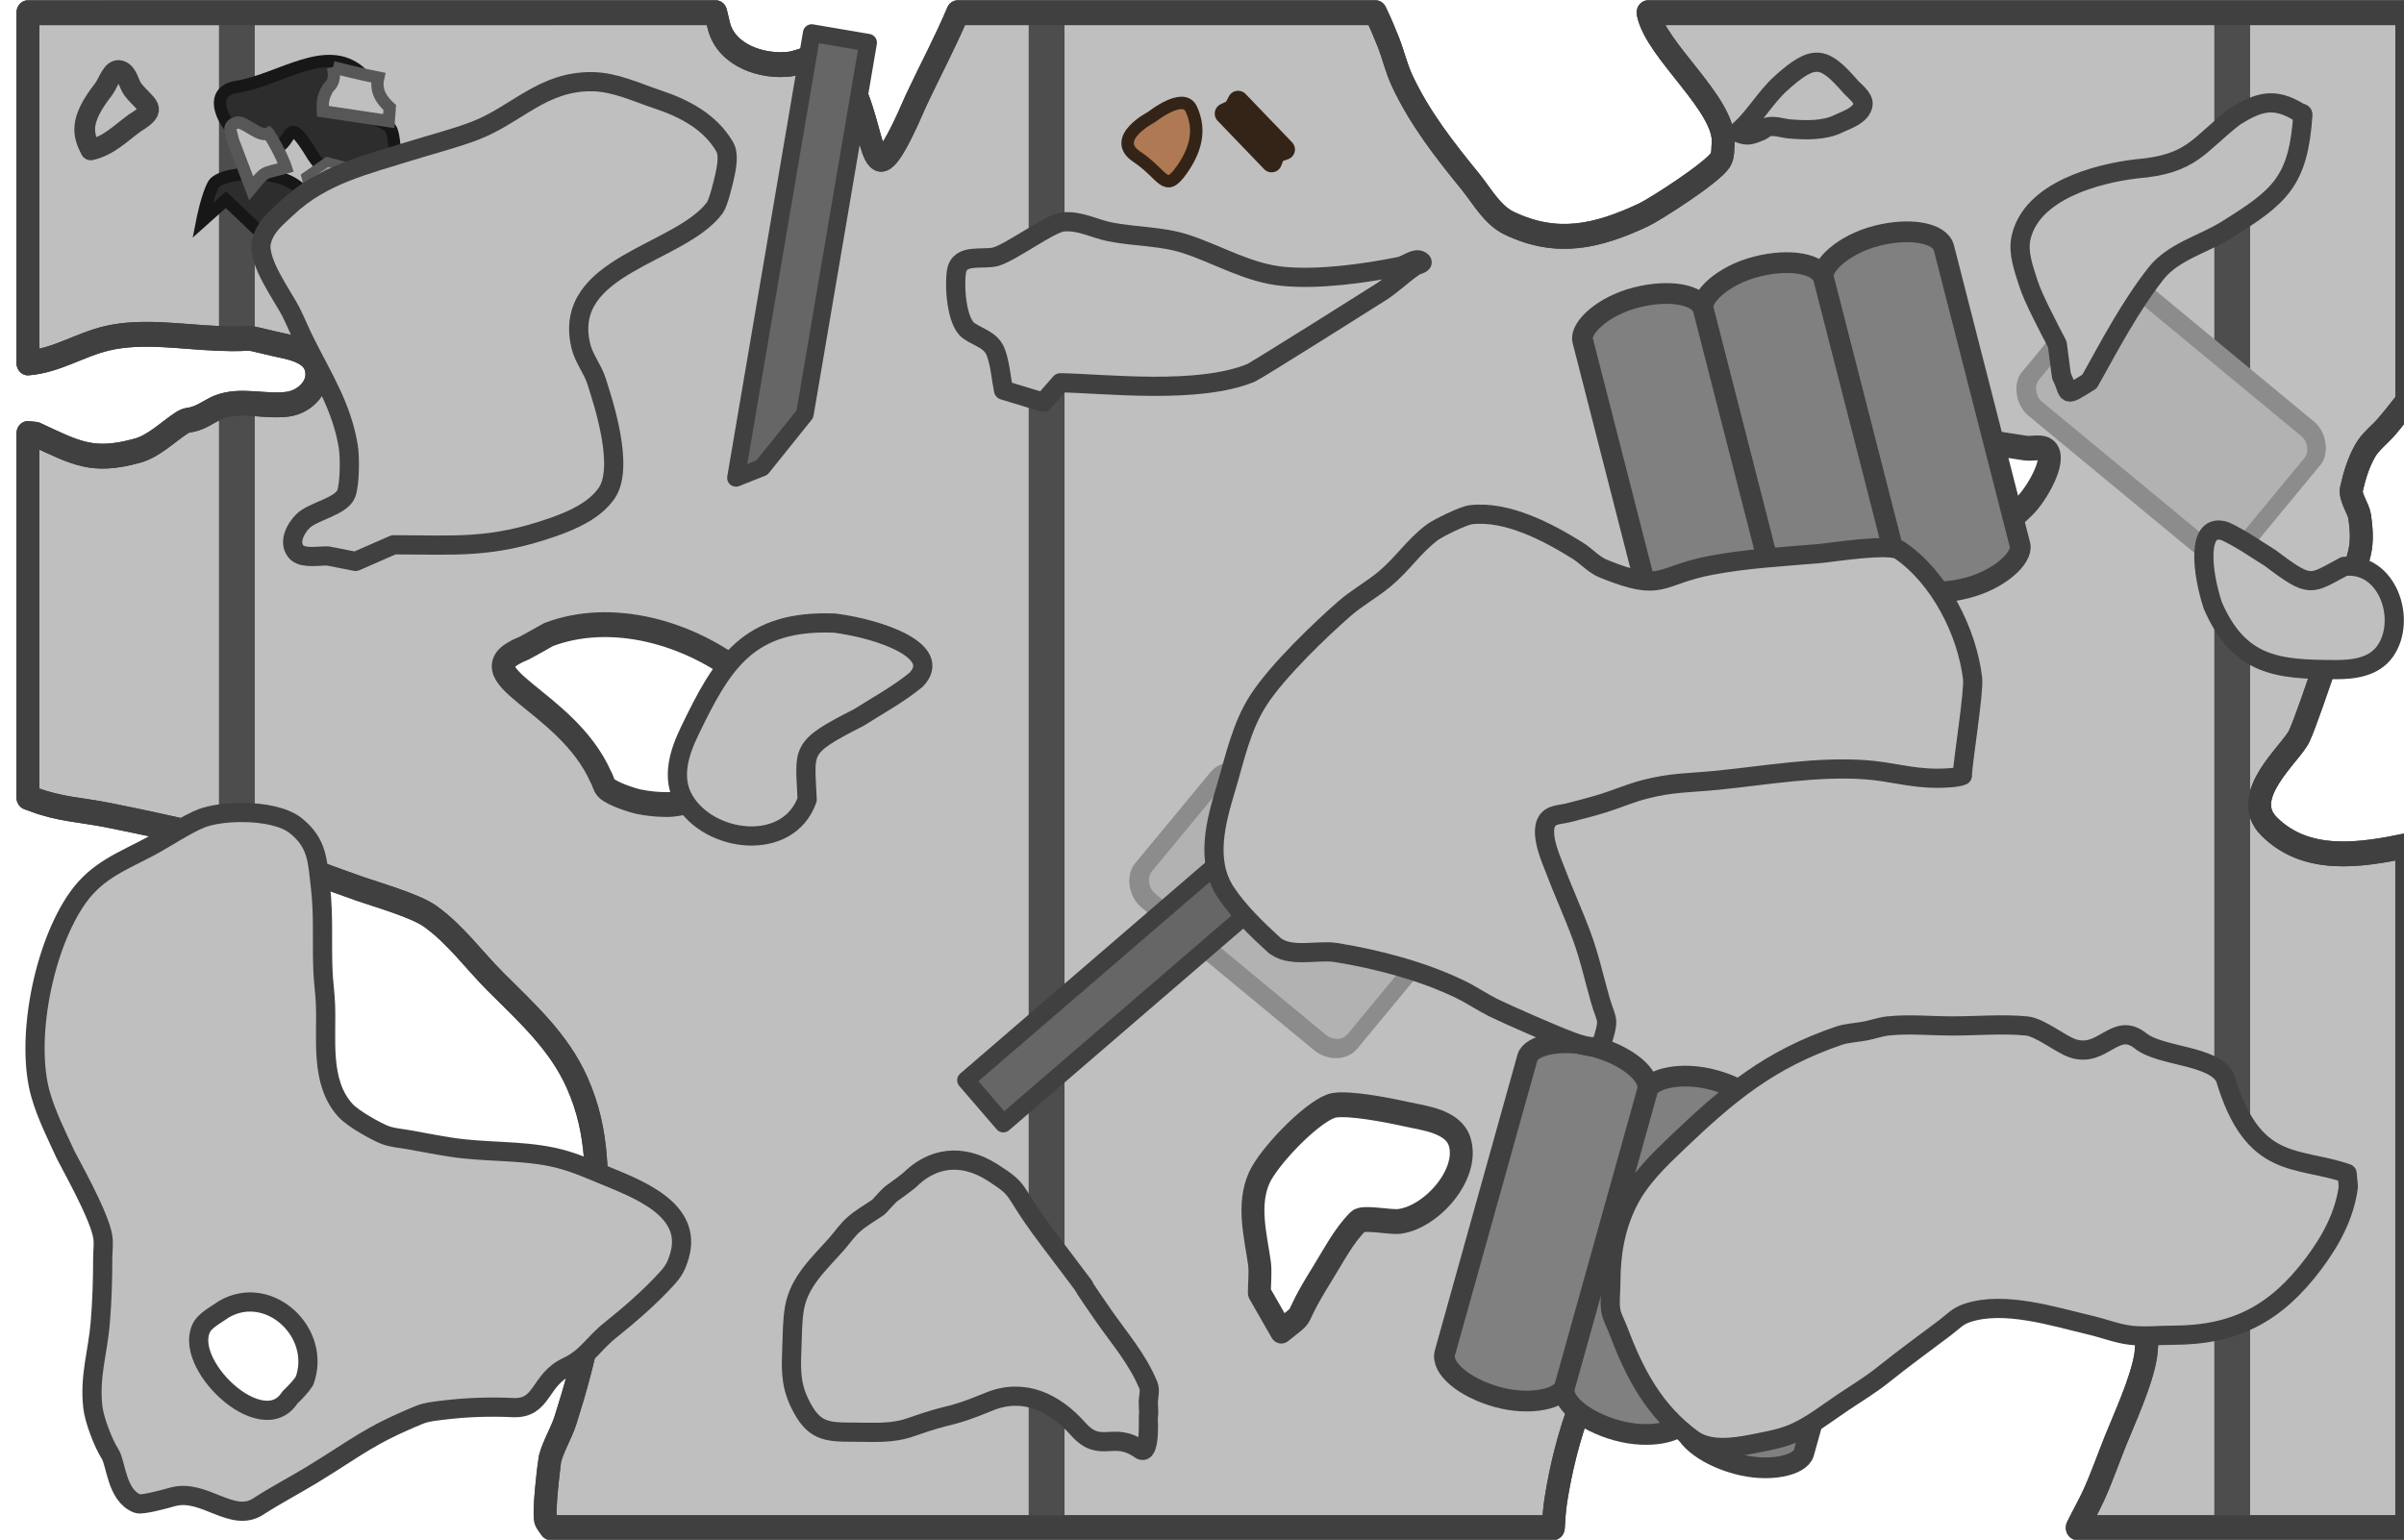 <?xml version="1.0" encoding="UTF-8" standalone="no"?>
<!-- Created with Inkscape (http://www.inkscape.org/) -->

<svg
   width="115.938mm"
   height="74.277mm"
   viewBox="0 0 231.876 148.553"
   version="1.1"
   id="svg1"
   inkscape:version="1.3.2 (091e20e, 2023-11-25, custom)"
   sodipodi:docname="tent_residue_big.svg"
   xmlns:inkscape="http://www.inkscape.org/namespaces/inkscape"
   xmlns:sodipodi="http://sodipodi.sourceforge.net/DTD/sodipodi-0.dtd"
   xmlns="http://www.w3.org/2000/svg"
   xmlns:svg="http://www.w3.org/2000/svg">
  <sodipodi:namedview
     id="namedview1"
     pagecolor="#ffffff"
     bordercolor="#000000"
     borderopacity="0.25"
     inkscape:showpageshadow="2"
     inkscape:pageopacity="0.0"
     inkscape:pagecheckerboard="0"
     inkscape:deskcolor="#d1d1d1"
     inkscape:document-units="mm"
     inkscape:zoom="1.0141844"
     inkscape:cx="469.34267"
     inkscape:cy="276.57693"
     inkscape:window-width="1920"
     inkscape:window-height="1001"
     inkscape:window-x="-9"
     inkscape:window-y="-9"
     inkscape:window-maximized="1"
     inkscape:current-layer="layer1" />
  <defs
     id="defs1">
    <filter
       inkscape:collect="always"
       style="color-interpolation-filters:sRGB"
       id="filter88103-1-5-8-7"
       x="-0.093"
       y="-0.105"
       width="1.192"
       height="1.206">
      <feGaussianBlur
         inkscape:collect="always"
         stdDeviation="0.049"
         id="feGaussianBlur88105-9-3-9-3" />
    </filter>
  </defs>
  <g
     inkscape:label="Στρώση 1"
     inkscape:groupmode="layer"
     id="layer1"
     transform="translate(-141.552,-147.373)">
    <g
       id="g54979"
       transform="translate(4262.938,672.373)">
      <g
         id="g36725"
         transform="matrix(-1.326,0,0,-1.437,-9700.448,-803.08)"
         style="stroke-width:0.725">
        <path
           id="rect36711"
           style="fill:#bfbfbf;fill-opacity:1;stroke:#404040;stroke-width:1.667;stroke-linecap:round;stroke-linejoin:round;stroke-opacity:1;stop-color:#000000"
           d="m 4209.466,-194.367 v -23.517 c 2.066,0.148 3.772,1.225 5.752,1.654 2.556,0.555 5.412,0.095 7.984,0 3.4,-0.126 1.315,0.256 4.191,-0.368 0.959,-0.208 2.603,-0.391 2.994,-1.473 0.465,-1.286 -0.711,-2.409 -1.996,-2.578 -1.624,-0.214 -3.418,0.36 -4.99,-0.184 -0.557,-0.193 -1.039,-0.544 -1.597,-0.737 -0.668,-0.231 -0.702,-0.064 -1.198,-0.368 -1.008,-0.62 -1.999,-1.541 -3.193,-1.841 -3.218,-0.81 -4.381,-0.192 -7.385,1.105 l -0.562,0.053 v -24.434 c 0.146,-0.047 0.293,-0.093 0.435,-0.144 1.834,-0.651 3.455,-0.69 5.363,-1.042 2.172,-0.401 4.339,-0.823 6.492,-1.302 4.122,-0.918 7.877,-2.361 11.855,-3.646 1.205,-0.389 4.024,-1.135 5.081,-1.823 1.848,-1.203 3.199,-2.951 4.798,-4.427 2.266,-2.091 4.6,-4.014 5.928,-6.771 1.642,-3.409 1.412,-6.419 1.412,-10.156 0,-2.847 0.105,-3.175 -0.565,-6.51 -0.407,-2.029 -1.016,-4.023 -1.694,-5.99 -0.307,-0.891 -0.871,-1.7 -1.129,-2.604 -0.018,-0.064 -0.542,-3.786 -0.282,-4.167 0.105,-0.154 0.217,-0.304 0.334,-0.451 h 72.932 c 0.041,0.654 0.088,1.262 0.175,1.783 0.737,4.381 2.351,8.711 5.189,12.337 10.959,4.663 7.165,-4.455 26.945,3.499 0.544,0.223 1.048,0.524 1.597,0.737 0.718,0.279 1.505,0.405 2.196,0.737 1.763,0.846 4.056,3.435 5.589,0.921 0.394,-0.646 0.767,-1.315 0.998,-2.026 0.417,-1.282 0.626,-5.117 0.399,-6.445 -0.297,-1.735 -1.6,-4.334 -2.196,-5.708 -0.532,-1.228 -1.004,-2.479 -1.597,-3.683 -0.3,-0.609 -0.759,-1.361 -1.181,-2.151 h 23.968 v 45.793 c -3.394,-0.655 -7.306,-1.209 -10.013,1.288 -2.238,2.065 1.605,4.895 2.196,6.077 0.784,1.567 3.843,10.146 4.391,12.337 0.194,0.778 0.122,1.604 0,2.394 -0.081,0.52 -0.725,1.317 -0.599,1.841 0.214,0.891 0.511,1.784 0.998,2.578 0.394,0.643 1.081,1.092 1.597,1.657 0.677,0.741 1.076,1.232 1.43,1.647 v 26.108 h -55.192 c 0.535,-2.553 5.715,-6.207 5.46,-8.789 -0.037,-0.372 0.018,-0.79 -0.2,-1.105 -0.6,-0.87 -4.781,-3.334 -5.589,-3.683 -3.36,-1.453 -6.299,-2.094 -9.78,-0.552 -1.23,0.544 -1.989,1.848 -2.794,2.762 -1.903,2.161 -3.695,4.254 -4.99,6.813 -0.418,0.827 -0.636,1.729 -0.998,2.578 -0.278,0.652 -0.584,1.319 -0.927,1.976 h -30.397 c -0.903,-1.974 -2.003,-3.877 -3.006,-5.843 -3.716,-7.923 -2.617,-2.258 -4.99,1.473 -0.202,0.31 -1.254,1.131 -1.597,1.289 -0.706,0.326 -1.905,-0.289 -2.595,-0.368 -2.01,-0.232 -4.641,0.556 -5.189,2.578 -0.078,0.289 -0.152,0.58 -0.224,0.871 z m 135.967,-24.403 c 1.334,-0.026 0.74,-1.41 2.314,-2.431 1.217,-0.79 2.597,-1.364 3.992,-1.841 0.954,-0.327 1.991,-0.392 2.994,-0.552 0.529,-0.085 1.218,0.166 1.597,-0.184 0.675,-0.623 -0.724,-2.894 -1.597,-3.683 -2.429,-2.193 -5.189,-4.051 -7.784,-6.077 -4.813,-0.187 -4.655,1.03 -7.585,3.683 -0.778,0.718 -1.597,2.478 -1.597,3.499 0,1.13 0.543,2.735 1.198,3.683 0.202,0.293 0.532,0.491 0.798,0.737 1.47,1.356 3.046,2.801 5.189,3.13 0.184,0.028 0.343,0.04 0.481,0.037 z m -83.91,-20.109 c 1.431,-1.144 1.089,-2.464 0.998,-4.051 -0.14,-2.455 -4.151,-4.604 -6.587,-4.604 -0.669,0 -1.34,0.063 -1.996,0.184 -0.483,0.089 -1.975,0.533 -2.395,0.921 -0.21,0.194 -0.234,0.508 -0.399,0.737 -2.506,5.28 -10.371,6.898 -5.589,8.655 0.599,0.307 1.205,0.602 1.796,0.921 4.529,1.571 10.099,0.218 14.171,-2.762 z m 43.494,-28.812 c 1.417,0.015 3.882,-0.46 4.807,-0.65 1.195,-0.245 3.329,-0.452 3.792,-1.841 0.726,-2.176 -2.059,-5.071 -4.391,-5.34 -0.68,-0.078 -2.643,0.324 -2.994,0 -1.083,-0.999 -1.783,-2.3 -2.595,-3.499 -2.488,-3.673 -0.882,-2.308 -2.994,-3.867 l -1.597,2.578 c 0,0.648 0.099,1.387 0,2.026 -0.282,1.819 -0.893,3.897 0,5.708 0.665,1.351 3.602,4.224 5.189,4.788 0.183,0.065 0.454,0.094 0.781,0.098 z"
           transform="scale(-1,1)"
           sodipodi:nodetypes="ccssssssssscccssssssssssssccsccssssssscccssssssscccscsssssccccsssccssssssccssssscssssccccssssssccsssss" />
        <g
           id="g42158-2"
           transform="matrix(0.731,-0.173,-0.187,-0.674,-1395.287,-1020.97)"
           style="fill:#808080;fill-opacity:1;stroke:#404040;stroke-opacity:1">
          <rect
             style="fill:#808080;fill-opacity:1;stroke:#404040;stroke-width:2;stroke-linecap:round;stroke-dasharray:none;stroke-opacity:1;stop-color:#000000"
             id="rect42152-7"
             width="12.007"
             height="35.081"
             x="-4080.253"
             y="-158.42"
             ry="2.745"
             rx="6.583" />
          <rect
             style="fill:#808080;fill-opacity:1;stroke:#404040;stroke-width:2;stroke-linecap:round;stroke-dasharray:none;stroke-opacity:1;stop-color:#000000"
             id="rect42154-6"
             width="12.007"
             height="35.081"
             x="-4068.289"
             y="-158.42"
             ry="2.745"
             rx="6.583" />
          <rect
             style="fill:#808080;fill-opacity:1;stroke:#404040;stroke-width:2;stroke-linecap:round;stroke-dasharray:none;stroke-opacity:1;stop-color:#000000"
             id="rect42156-2"
             width="12.007"
             height="35.081"
             x="-4056.316"
             y="-158.42"
             ry="2.745"
             rx="6.583" />
        </g>
        <g
           id="g36717"
           transform="matrix(1.029,0,0,1.029,382.622,-244.305)"
           style="stroke-width:0.704">
          <rect
             style="opacity:1;fill:#4d4d4d;fill-opacity:1;stroke:none;stroke-width:2.536;stroke-linecap:round;stroke-dasharray:none;stroke-opacity:1;stop-color:#000000"
             id="rect36713"
             width="2.532"
             height="99.128"
             x="-4535.95"
             y="-50.638" />
          <rect
             style="opacity:1;fill:#4d4d4d;fill-opacity:1;stroke:none;stroke-width:2.536;stroke-linecap:round;stroke-dasharray:none;stroke-opacity:1;stop-color:#000000"
             id="rect36715"
             width="2.532"
             height="99.128"
             x="4617.23"
             y="-50.638"
             transform="scale(-1,1)" />
        </g>
        <g
           id="g36721"
           transform="matrix(1.029,0,0,1.029,301.938,-244.305)"
           style="stroke-width:0.704">
          <path
             id="rect36719"
             style="opacity:1;fill:#4d4d4d;fill-opacity:1;stroke:none;stroke-width:2.536;stroke-linecap:round;stroke-dasharray:none;stroke-opacity:1;stop-color:#000000"
             d="M 4397.768,48.49 V 27.344 c 0.344,-0.022 0.685,-0.041 1.02,-0.053 0.731,-0.027 1.192,-0.029 1.512,-0.024 v 21.224 z m 2.532,-25.448 c -0.45,-0.019 -0.892,-0.08 -1.318,-0.227 -0.426,-0.147 -0.807,-0.389 -1.214,-0.577 V -5.184 c 0.857,-0.199 1.7,-0.417 2.532,-0.654 z"
             transform="scale(-1,1)" />
        </g>
        <g
           id="g42148-7"
           transform="matrix(0.494,0.377,-0.445,0.497,-4376.706,-317.945)"
           style="stroke-width:1.1">
          <rect
             style="display:inline;fill:#8c8c8c;fill-opacity:1;stroke-width:0.124"
             id="rect42144-5"
             width="32.829"
             height="18.477"
             x="100.941"
             y="95.56"
             rx="3.726"
             ry="3.017" />
          <rect
             style="display:inline;fill:#b2b2b2;fill-opacity:1;stroke-width:0.125"
             id="rect42146-3"
             width="28.884"
             height="14.447"
             x="102.841"
             y="97.58"
             rx="1.863"
             ry="1.508" />
        </g>
        <path
           id="rect36723"
           style="fill:none;fill-opacity:1;stroke:#404040;stroke-width:1.667;stroke-linecap:round;stroke-linejoin:round;stroke-opacity:1;stop-color:#000000"
           d="m -4209.467,-194.367 v -23.516 c -2.066,0.148 -3.772,1.224 -5.751,1.654 -2.556,0.555 -5.412,0.095 -7.984,0 -3.4,-0.126 -1.315,0.256 -4.191,-0.368 -0.959,-0.208 -2.603,-0.391 -2.994,-1.473 -0.465,-1.286 0.711,-2.409 1.996,-2.578 1.624,-0.214 3.418,0.36 4.99,-0.184 0.557,-0.193 1.039,-0.544 1.597,-0.737 0.668,-0.231 0.702,-0.064 1.198,-0.368 1.008,-0.62 1.999,-1.541 3.193,-1.841 3.218,-0.81 4.381,-0.192 7.385,1.105 l 0.562,0.053 v -24.434 c -0.146,-0.047 -0.292,-0.093 -0.435,-0.143 -1.834,-0.651 -3.455,-0.69 -5.363,-1.042 -2.172,-0.401 -4.339,-0.823 -6.492,-1.302 -4.122,-0.918 -7.877,-2.361 -11.855,-3.646 -1.205,-0.389 -4.024,-1.135 -5.081,-1.823 -1.848,-1.203 -3.199,-2.951 -4.798,-4.427 -2.266,-2.091 -4.6,-4.014 -5.928,-6.771 -1.642,-3.409 -1.412,-6.419 -1.412,-10.156 0,-2.847 -0.105,-3.175 0.565,-6.51 0.407,-2.029 1.016,-4.023 1.694,-5.99 0.307,-0.891 0.871,-1.7 1.129,-2.604 0.018,-0.064 0.542,-3.786 0.282,-4.167 -0.105,-0.154 -0.217,-0.304 -0.334,-0.451 h -72.932 c -0.041,0.654 -0.088,1.262 -0.175,1.783 -0.737,4.381 -2.351,8.711 -5.189,12.337 -10.959,4.663 -7.165,-4.455 -26.945,3.499 -0.544,0.223 -1.048,0.524 -1.597,0.737 -0.718,0.279 -1.505,0.405 -2.196,0.737 -1.763,0.846 -4.056,3.435 -5.589,0.921 -0.394,-0.646 -0.767,-1.315 -0.998,-2.026 -0.417,-1.282 -0.626,-5.117 -0.399,-6.445 0.297,-1.735 1.6,-4.334 2.196,-5.708 0.532,-1.228 1.004,-2.479 1.597,-3.683 0.3,-0.609 0.759,-1.361 1.181,-2.151 h -23.968 v 45.793 c 3.394,-0.655 7.306,-1.209 10.013,1.288 2.238,2.065 -1.605,4.895 -2.196,6.077 -0.784,1.567 -3.843,10.146 -4.391,12.337 -0.194,0.778 -0.122,1.604 0,2.394 0.081,0.52 0.725,1.317 0.599,1.841 -0.214,0.891 -0.511,1.784 -0.998,2.578 -0.394,0.643 -1.081,1.092 -1.597,1.657 -0.677,0.742 -1.076,1.232 -1.431,1.648 v 26.108 h 55.187 c -0.534,-2.553 -5.71,-6.206 -5.456,-8.789 0.037,-0.372 -0.018,-0.79 0.2,-1.105 0.6,-0.87 4.781,-3.334 5.589,-3.683 3.36,-1.453 6.299,-2.094 9.78,-0.552 1.23,0.544 1.989,1.848 2.794,2.762 1.903,2.161 3.695,4.254 4.99,6.813 0.418,0.827 0.636,1.729 0.998,2.578 0.278,0.653 0.589,1.318 0.932,1.976 h 30.392 c 0.903,-1.974 2.003,-3.877 3.006,-5.843 3.716,-7.923 2.617,-2.258 4.99,1.473 0.202,0.31 1.254,1.131 1.597,1.289 0.706,0.326 1.905,-0.289 2.595,-0.368 2.01,-0.232 4.641,0.556 5.189,2.578 0.078,0.289 0.152,0.58 0.224,0.871 z"
           sodipodi:nodetypes="ccssssssssscccssssssssssssccsccssssssscccssssssscccscsssssccccssscc" />
      </g>
      <g
         id="g42148-7-3"
         transform="matrix(-0.655,-0.542,0.59,-0.714,-3982.499,-298.741)"
         style="stroke-width:1.1">
        <rect
           style="display:inline;fill:#8c8c8c;fill-opacity:1;stroke-width:0.124"
           id="rect42144-5-8"
           width="32.829"
           height="18.477"
           x="100.941"
           y="95.56"
           rx="3.726"
           ry="3.017" />
        <rect
           style="display:inline;fill:#b2b2b2;fill-opacity:1;stroke-width:0.125"
           id="rect42146-3-1"
           width="28.884"
           height="14.447"
           x="102.841"
           y="97.58"
           rx="1.863"
           ry="1.508" />
      </g>
      <g
         id="g42158-2-7"
         transform="matrix(-0.963,-0.269,-0.269,0.963,-7910.604,-1360.973)"
         style="fill:#808080;fill-opacity:1;stroke:#404040;stroke-width:0.725;stroke-opacity:1">
        <rect
           style="fill:#808080;fill-opacity:1;stroke:#404040;stroke-width:2;stroke-linecap:round;stroke-dasharray:none;stroke-opacity:1;stop-color:#000000"
           id="rect42152-7-5"
           width="12.007"
           height="35.081"
           x="-4080.253"
           y="-158.42"
           ry="2.745"
           rx="6.583" />
        <rect
           style="fill:#808080;fill-opacity:1;stroke:#404040;stroke-width:2;stroke-linecap:round;stroke-dasharray:none;stroke-opacity:1;stop-color:#000000"
           id="rect42154-6-2"
           width="12.007"
           height="35.081"
           x="-4068.289"
           y="-158.42"
           ry="2.745"
           rx="6.583" />
        <rect
           style="fill:#808080;fill-opacity:1;stroke:#404040;stroke-width:2;stroke-linecap:round;stroke-dasharray:none;stroke-opacity:1;stop-color:#000000"
           id="rect42156-2-4"
           width="12.007"
           height="35.081"
           x="-4056.316"
           y="-158.42"
           ry="2.745"
           rx="6.583" />
      </g>
      <g
         id="g44154"
         transform="translate(-454.264)" />
      <g
         id="g44325"
         transform="translate(-472.598,-45.65)">
        <path
           id="path44319"
           style="fill:#666666;fill-opacity:1;stroke:#404040;stroke-width:1.7;stroke-linecap:round;stroke-linejoin:round;stroke-dasharray:none;stroke-opacity:1"
           d="m -3570.493,-476.16 -7.308,42.917 2.507,-0.996 4.138,-5.152 6.103,-35.843 z" />
      </g>
      <g
         id="g44333"
         transform="translate(-454.264)">
        <path
           id="path44327"
           style="fill:#666666;fill-opacity:1;stroke:#404040;stroke-width:1.7;stroke-linecap:round;stroke-linejoin:round;stroke-dasharray:none;stroke-opacity:1"
           d="m -3533.993,-455.193 -39.956,34.419 3.602,4.182 39.227,-33.791 -0.196,-3.168 z" />
      </g>
      <g
         inkscape:label="Layer 1"
         id="layer1-5"
         transform="translate(-4122.874,-511.38)">
        <path
           style="fill:#2d2d2d;fill-opacity:1;stroke:#171717;stroke-width:1.184;stroke-linecap:round;stroke-dasharray:none;stroke-opacity:1"
           d="m 24.415,-5.253 c 4.175,-0.713 8.52,-4.219 11.782,-1.411 0.657,0.566 -1.129,4.068 -1.129,4.068 0,0 3.856,0.309 4.228,1.667 0.255,0.687 0.348,3.013 0.348,3.013 l -2.449,0.434 c 0,0 1.835,3.342 -0.294,3.492 C 35.031,6.436 32.564,2.576 31.729,1.509 28.769,-3.37 30.087,0.69 27.439,0.801 24.505,1.104 20.314,-4.744 24.415,-5.253 Z"
           id="path1-1"
           sodipodi:nodetypes="cscccccccc" />
        <path
           style="fill:#bfbfbf;fill-opacity:1;stroke:#575757;stroke-width:1.184;stroke-linecap:round;stroke-dasharray:none;stroke-opacity:1"
           d="m 33.611,-7.142 c 2.333,0.623 4.356,1.015 4.356,1.015 -0.213,0.908 -0.027,1.851 1.114,2.882 l -0.098,1.31 -6.354,-0.95 c -0.021,-0.744 -0.094,-1.265 0.527,-2.283 0.587,-0.513 0.609,-1.153 0.456,-1.974 z"
           id="path2-0"
           sodipodi:nodetypes="ccccccc" />
        <path
           style="fill:#2d2d2d;fill-opacity:1;stroke:#171717;stroke-width:1.184;stroke-linecap:round;stroke-dasharray:none;stroke-opacity:1"
           d="M 31.042,10.898 C 30.501,9.81 30.031,8.717 28.547,7.7 L 27.478,9.64 23.283,5.645 20.996,7.687 c 0,0 0.501,-2.557 1.121,-3.572 0.973,-1.345 8.288,-1.777 9.212,1.995 0.307,0.744 0.51,3.324 -0.287,4.788 z"
           id="path3-1"
           sodipodi:nodetypes="cccccccc" />
        <g
           id="g23152-0-4"
           transform="matrix(-0.574,0,0,-0.574,11365.319,-1141.664)"
           style="stroke-width:1.184;filter:url(#filter88103-1-5-8-7)">
          <path
             style="fill:#999999;fill-opacity:1;stroke:#595959;stroke-width:1.565;stroke-linecap:square;stroke-dasharray:none;stroke-opacity:1;stop-color:#000000"
             d="m 19742.606,-1992.421 3.58,-2.485 -1.388,-5.335 -5.7,-1.754 -3.07,3.069 0.366,3.07 3.288,0.511 0.22,2.192 z"
             id="path23144-0-9" />
          <path
             style="fill:#999999;fill-opacity:1;stroke:#595959;stroke-width:1.517;stroke-linecap:square;stroke-dasharray:none;stroke-opacity:1;stop-color:#000000"
             d="m 19739.559,-1996.364 c -0.06,-0.348 -0.282,-0.65 -0.421,-0.975 -0.03,-0.082 -0.07,-0.227 -0.107,-0.309 -0.01,-0.033 -0.04,-0.061 -0.05,-0.095 -0.01,-0.039 0,-0.079 0,-0.119 -0.01,-0.109 -0.124,-0.222 -0.08,-0.333 0.02,-0.053 0.08,-0.092 0.105,-0.143 0.05,-0.089 0.04,-0.203 0.106,-0.285 0.176,-0.231 0.383,-0.333 0.606,-0.523 0.06,-0.05 0.103,-0.113 0.159,-0.166 0.07,-0.065 0.143,-0.124 0.211,-0.19 0.05,-0.045 0.08,-0.102 0.132,-0.143 0.265,-0.209 0.575,-0.359 0.791,-0.618 0.03,-0.039 0.258,-0.325 0.264,-0.356 0.04,-0.226 -0.04,-0.397 0.08,-0.618"
             id="path23146-3-4" />
          <path
             style="fill:#999999;fill-opacity:1;stroke:#595959;stroke-width:1.565;stroke-linecap:square;stroke-dasharray:none;stroke-opacity:1;stop-color:#000000"
             d="m 19742.904,-1997.036 c 0.02,0.293 0.03,0.586 0.05,0.878 0.04,0.573 0.206,1.041 -0.31,1.421 -0.302,0.222 -0.991,0.274 -1.344,0.362 -0.243,0.061 -0.48,0.146 -0.723,0.207 -0.08,0.019 -0.184,-0.012 -0.259,0.026 -0.06,0.031 -0.115,0.081 -0.181,0.103 -0.03,0.011 -0.07,0.01 -0.103,0.026 -0.09,0.052 -0.06,0.129 -0.155,0.129"
             id="path23148-8-9" />
          <path
             style="fill:#999999;fill-opacity:1;stroke:#595959;stroke-width:1.565;stroke-linecap:square;stroke-dasharray:none;stroke-opacity:1;stop-color:#000000"
             d="m 19745.437,-1996.467 c -0.476,0.136 -0.693,0.12 -1.189,-0.039 -0.05,-0.016 -0.09,-0.051 -0.142,-0.077 -0.269,-0.154 -0.193,-0.205 -0.336,-0.465 -0.115,-0.21 -0.345,-0.49 -0.581,-0.569 -0.277,-0.092 -0.587,-0.133 -0.879,-0.142 -0.248,-0.01 -0.501,0.018 -0.749,0 -0.151,-0.011 -0.302,-0.033 -0.452,-0.052 -0.12,-0.014 -0.231,-0.066 -0.349,-0.09 -0.163,-0.034 -0.153,-0.01 -0.297,-0.065 -0.04,-0.014 -0.07,-0.041 -0.103,-0.052 -0.101,-0.03 -0.219,-0.033 -0.324,-0.052 -0.04,-0.01 -0.09,-0.017 -0.129,-0.026 -0.07,-0.01 -0.138,-0.014 -0.206,-0.026 -0.03,-0.01 -0.07,-0.02 -0.104,-0.026 -0.124,-0.021 -0.26,-0.013 -0.387,-0.013"
             id="path23150-3-3" />
        </g>
        <path
           style="fill:#bfbfbf;fill-opacity:1;stroke:#575757;stroke-width:1.184;stroke-linecap:round;stroke-dasharray:none;stroke-opacity:1"
           d="M 27.395,-0.76 C 28.672,1.29 29.063,2.544 29.063,2.544 26.7,3.198 27.187,2.784 25.717,4.551 l -1.78,-4.683 c -0.103,-0.767 -0.658,-1.366 0.492,-1.685 0.779,0.027 2.163,1.495 2.966,1.057 z"
           id="path2-5-4"
           sodipodi:nodetypes="cccccc" />
      </g>
      <g
         id="g44058"
         transform="translate(-454.264)">
        <path
           style="fill:#bfbfbf;fill-opacity:1;stroke:#404040;stroke-width:1.852;stroke-linecap:round;stroke-linejoin:round;stroke-dasharray:none;stroke-opacity:1;stop-color:#000000"
           d="m -3638.474,-471.677 c -0.906,-0.906 -0.172,-2.3 0.57,-3.042 0.963,-0.963 3.726,-1.408 4.182,-2.662 0.352,-0.97 0.358,-3.552 0.19,-4.563 -0.638,-3.831 -2.439,-6.59 -4.182,-10.077 -0.469,-0.938 -0.862,-1.914 -1.331,-2.852 -0.794,-1.589 -3.328,-4.936 -2.851,-6.845 0.36,-1.442 1.442,-2.26 2.471,-3.232 3.391,-3.203 7.625,-4.154 11.976,-5.514 2.027,-0.634 4.097,-1.147 6.083,-1.901 4.101,-1.559 6.553,-4.831 11.405,-4.754 2.167,0.034 4.216,1.026 6.273,1.711 2.575,0.859 5.055,2.149 6.463,4.563 0.452,0.776 0.169,2.063 0,2.852 -0.118,0.552 -0.604,2.58 -0.951,3.042 -3.409,4.547 -14.766,5.486 -12.926,13.31 0.286,1.215 1.14,2.233 1.521,3.423 0.632,1.976 2.743,8.327 0.951,10.838 -1.175,1.646 -3.225,2.562 -5.132,3.232 -6.022,2.117 -9.474,1.711 -15.397,1.711 l -3.665,1.603 -2.661,-0.523 c -0.836,-0.035 -2.323,0.274 -2.988,-0.319 z"
           id="path39408"
           sodipodi:nodetypes="csssssscssssssssssscccc" />
        <path
           style="fill:#bfbfbf;fill-opacity:1;stroke:#404040;stroke-width:1.852;stroke-linecap:round;stroke-linejoin:round;stroke-dasharray:none;stroke-opacity:1;stop-color:#000000"
           d="m -3465.574,-488.198 c 1.98,-3.547 3.875,-7.166 6.372,-10.373 1.675,-2.151 4.573,-2.844 6.799,-4.228 5.185,-3.224 6.974,-4.67 7.404,-11.14 0.011,-0.159 -0.271,-0.167 -0.407,-0.25 -2.389,-1.467 -3.901,-0.969 -6.146,0.427 -3.568,2.735 -4.053,4.611 -9.551,5.059 -3.774,0.45 -10.072,2.117 -11.082,6.64 -0.32,1.432 0.25,2.948 0.692,4.347 0.467,1.477 1.877,4.142 2.804,5.925 l 0.403,3.064 c 0.88,1.743 0.108,2.156 2.712,0.531 z"
           id="path39410"
           sodipodi:nodetypes="cssssccssccc" />
        <path
           style="fill:#bfbfbf;fill-opacity:1;stroke:#404040;stroke-width:1.852;stroke-linecap:round;stroke-linejoin:round;stroke-dasharray:none;stroke-opacity:1;stop-color:#000000"
           d="m -3589.267,-447.854 c -1.825,5.15 -9.506,4.196 -11.902,-0.004 -1.229,-2.154 -0.398,-4.604 0.561,-6.597 3.172,-6.591 5.654,-10.77 14.017,-10.424 4.365,0.567 10.521,2.711 7.816,5.478 -1.768,1.438 -3.714,2.483 -5.525,3.637 -5.798,2.947 -5.163,3.056 -4.968,7.91 z"
           id="path39412"
           sodipodi:nodetypes="csscccc" />
        <path
           id="path39416"
           style="fill:#bfbfbf;fill-opacity:1;stroke:#404040;stroke-width:1.852;stroke-linecap:round;stroke-linejoin:round;stroke-dasharray:none;stroke-opacity:1;stop-color:#000000"
           d="m -3643.69,-446.61 c -1.526,-0.012 -3.009,0.195 -3.976,0.558 -1.308,0.49 -3.766,2.085 -4.774,2.626 -2.829,1.516 -5.265,2.358 -7.161,5.013 -3.335,4.669 -5.126,13.818 -3.581,19.097 0.581,1.986 1.525,3.848 2.387,5.729 0.263,0.573 3.229,5.765 3.581,7.878 0.118,0.706 0,1.432 0,2.148 0,2.087 -0.066,4.138 -0.239,6.206 -0.238,2.851 -1.049,5.114 -0.716,8.116 0.135,1.218 0.988,3.462 1.671,4.536 0.581,0.913 0.611,3.993 2.626,4.774 0.433,0.168 2.561,-0.407 3.462,-0.663 2.989,-0.78 5.676,2.575 8.187,0.95 1.707,-1.105 3.516,-2.045 5.252,-3.103 4.304,-2.625 5.368,-3.712 10.264,-5.729 0.75,-0.309 1.582,-0.377 2.387,-0.477 2.146,-0.268 4.503,-0.343 6.684,-0.239 2.894,0.138 2.502,-2.67 5.218,-3.938 1.889,-0.882 2.511,-2.208 4.14,-3.511 1.901,-1.521 3.85,-3.209 5.49,-5.013 0.655,-0.72 0.911,-1.207 1.194,-2.149 1.37,-4.566 -4.146,-6.521 -7.4,-7.878 -1.586,-0.661 -3.07,-1.305 -4.774,-1.671 -3.214,-0.689 -6.549,-0.457 -9.787,-0.955 -1.358,-0.209 -2.708,-0.466 -4.058,-0.716 -0.798,-0.148 -1.629,-0.189 -2.387,-0.477 -0.736,-0.281 -3.042,-1.522 -3.819,-2.387 -2.469,-2.743 -1.764,-6.912 -1.91,-10.264 -0.045,-1.036 -0.192,-2.067 -0.239,-3.103 -0.124,-2.728 0.081,-5.395 -0.239,-8.116 -0.299,-2.542 -0.262,-4.268 -2.387,-5.968 -1.099,-0.88 -3.133,-1.259 -5.095,-1.274 z m 5.938,54.846 c -0.331,0.52 -0.938,1.161 -1.403,1.59 -2.674,4.252 -10.645,-3.435 -8.419,-6.922 0.465,-0.651 1.552,-1.22 2.058,-1.59 4.327,-2.51 9.47,2.248 7.764,6.922 z"
           sodipodi:nodetypes="sssssssssssscsssssssscsssssssssssccccc" />
        <path
           style="fill:#bfbfbf;fill-opacity:1;stroke:#404040;stroke-width:1.852;stroke-linecap:round;stroke-linejoin:round;stroke-dasharray:none;stroke-opacity:1;stop-color:#000000"
           d="m -3440.614,-410.495 c -0.363,2.765 -1.686,5.193 -3.342,7.4 -3.604,4.806 -7.531,6.923 -13.607,6.923 -1.353,0 -2.715,0.158 -4.058,0 -1.303,-0.153 -2.542,-0.654 -3.82,-0.955 -3.579,-0.842 -8.344,-2.391 -11.935,-1.194 -0.97,0.323 -1.308,0.802 -2.148,1.432 -2.002,1.501 -4.013,2.972 -5.968,4.535 -1.226,0.981 -2.512,1.754 -3.819,2.626 -1.582,1.055 -3.228,2.389 -5.013,3.103 -1.219,0.487 -2.533,0.697 -3.82,0.955 -1.796,0.359 -4.162,0.672 -5.729,-0.477 -3.684,-2.702 -5.576,-6.277 -7.161,-10.503 -0.239,-0.637 -0.61,-1.238 -0.716,-1.91 -0.137,-0.865 0,-1.751 0,-2.626 0,-2.771 0.412,-5.359 1.671,-7.877 1.117,-2.233 2.994,-4.03 4.774,-5.729 4.95,-4.725 8.858,-7.982 15.516,-10.265 0.841,-0.289 1.753,-0.303 2.626,-0.477 0.719,-0.144 1.419,-0.401 2.148,-0.477 2.057,-0.217 4.138,0 6.206,0 2.344,0 4.835,-0.222 7.162,0 1.284,0.122 3.22,1.734 4.416,2.148 2.928,1.014 4.121,-2.671 6.564,-0.716 1.954,1.563 7.058,1.346 8.176,3.581 2.677,9.004 6.947,7.537 11.757,9.22 z"
           id="path39418"
           sodipodi:nodetypes="csssssssssssssssssssssssccc" />
        <path
           style="fill:#bfbfbf;fill-opacity:1;stroke:#404040;stroke-width:1.852;stroke-linecap:round;stroke-linejoin:round;stroke-dasharray:none;stroke-opacity:1;stop-color:#000000"
           d="m -3582.382,-408.542 c -0.796,0.557 -1.659,1.028 -2.387,1.671 -0.634,0.56 -1.111,1.275 -1.671,1.91 -1.655,1.876 -3.624,3.604 -4.058,6.206 -0.197,1.18 -0.194,2.385 -0.239,3.581 -0.075,2.02 -0.18,3.608 0.716,5.49 1.333,2.798 2.541,2.865 5.252,2.865 1.879,0 3.672,0.164 5.49,-0.477 4.34,-1.532 3.362,-0.739 7.548,-2.463 3.37,-1.388 6.349,0.101 8.594,2.626 2.198,2.472 3.348,0.129 6.003,1.993 0.978,0.687 0.758,-3.032 0.771,-3.111 0.079,-0.471 0,-0.955 0,-1.432 0,-0.557 0.214,-1.157 0,-1.671 -1.067,-2.562 -2.752,-4.464 -4.297,-6.684 -4.115,-5.915 0.384,0.193 -4.058,-5.729 -0.716,-0.955 -1.448,-1.898 -2.148,-2.865 -2.652,-3.662 -1.768,-3.491 -4.535,-5.252 -3.048,-1.939 -5.884,-1.365 -8.003,0.755 -2.185,1.731 -1.308,0.756 -2.978,2.587 z"
           id="path39420"
           sodipodi:nodetypes="cssssssssssssssssscc" />
        <path
           style="fill:#bfbfbf;fill-opacity:1;stroke:#404040;stroke-width:1.852;stroke-linecap:round;stroke-linejoin:round;stroke-dasharray:none;stroke-opacity:1;stop-color:#000000"
           d="m -3477.844,-450.247 c 0.041,-1.263 1.137,-8.042 0.987,-9.297 -0.542,-4.542 -3.19,-9.73 -7.009,-12.354 -1.022,-0.703 -6.617,0.211 -7.765,0.309 -3.45,0.295 -7.024,0.485 -10.432,1.127 -5.188,0.978 -4.582,2.696 -10.397,0.332 -0.944,-0.384 -1.64,-1.212 -2.505,-1.752 -2.845,-1.775 -6.78,-3.86 -10.274,-3.457 -0.763,0.088 -3.213,1.305 -3.741,1.707 -1.889,1.439 -2.751,2.954 -4.57,4.481 -1.234,1.036 -2.674,1.812 -3.887,2.872 -2.247,1.962 -6.423,5.94 -8.288,8.813 -1.672,2.577 -2.29,5.635 -3.154,8.527 -0.938,3.138 -2.043,7.013 0.017,10.074 1.258,1.868 2.906,3.46 4.568,4.983 1.494,1.369 4.233,0.496 6.025,0.784 4.002,0.644 8.412,1.807 12.053,3.583 1.069,0.521 2.053,1.202 3.117,1.732 1.319,0.657 5.79,2.611 7.326,3.185 0.329,0.123 2.213,0.894 2.892,0.457 0.276,-0.178 0.368,-0.555 0.462,-0.87 0.536,-1.794 0.189,-1.611 -0.358,-3.53 -0.597,-2.095 -1.029,-4.116 -1.79,-6.171 -0.827,-2.234 -1.826,-4.401 -2.662,-6.631 -0.295,-0.788 -1.813,-4.108 -0.157,-4.88 0.471,-0.219 1.016,-0.225 1.519,-0.354 1.179,-0.301 2.36,-0.6 3.52,-0.967 1.279,-0.405 2.517,-0.944 3.816,-1.282 2.726,-0.709 4.322,-0.616 7.134,-0.9 4.705,-0.475 9.488,-1.341 14.232,-1.004 2.372,0.168 4.342,0.811 6.822,0.82 0.592,0.002 1.95,-0.027 2.502,-0.263"
           id="path39523"
           sodipodi:nodetypes="cssssssssssssssssssssssssssssssc" />
        <path
           style="fill:#bfbfbf;fill-opacity:1;stroke:#404040;stroke-width:1.852;stroke-linecap:round;stroke-linejoin:round;stroke-dasharray:none;stroke-opacity:1;stop-color:#000000"
           d="m -3570.328,-487.354 c -0.239,-1.194 -0.314,-2.432 -0.716,-3.581 -0.446,-1.273 -1.658,-1.471 -2.626,-2.148 -1.22,-0.853 -1.416,-4.394 -1.194,-5.729 0.302,-1.812 2.586,-1.062 3.82,-1.432 1.52,-0.456 5.207,-3.218 6.445,-3.342 1.624,-0.162 3.018,0.651 4.535,0.955 2.437,0.487 5.019,0.4 7.4,1.194 3.1,1.033 5.978,2.786 9.31,3.103 3.455,0.329 7.814,-0.274 11.219,-0.955 0.719,-0.144 1.63,-0.996 2.148,-0.477 0.203,0.203 -0.48,0.315 -0.716,0.477 -1.075,0.739 -2.022,1.657 -3.103,2.387 -0.27,0.182 -12.158,7.674 -12.652,7.877 -5.1,2.1 -13.989,1.039 -18.381,0.955 l -1.647,1.885 z"
           id="path39527" />
        <path
           style="fill:#bfbfbf;fill-opacity:1;stroke:#404040;stroke-width:1.852;stroke-linecap:round;stroke-linejoin:round;stroke-dasharray:none;stroke-opacity:1;stop-color:#000000"
           d="m -3441.01,-470.355 c 4.171,-0.448 6.069,5.137 3.96,8.169 -1.081,1.555 -3.053,1.793 -4.752,1.793 -5.617,0 -9.335,-0.324 -11.88,-6.177 -1.061,-3.183 -1.627,-8.115 1.188,-7.173 1.584,0.738 2.955,1.729 4.356,2.59 3.97,3.006 3.834,2.534 7.128,0.797 z"
           id="path39533"
           sodipodi:nodetypes="csscccc" />
        <path
           style="fill:#bfbfbf;fill-opacity:1;stroke:#404040;stroke-width:1.852;stroke-linecap:round;stroke-linejoin:round;stroke-dasharray:none;stroke-opacity:1;stop-color:#000000"
           d="m -3499.576,-512.225 c 1.628,-1.342 2.664,-3.318 4.22,-4.726 3.266,-2.955 4.185,-2.596 6.752,0.338 0.301,0.344 1.271,1.065 1.182,1.688 -0.155,1.083 -1.664,1.507 -2.363,1.857 -1.381,0.691 -3.201,0.633 -4.726,0.506 -0.593,-0.049 -1.561,-0.38 -2.194,-0.169 -0.193,0.064 -0.318,0.262 -0.506,0.338 -1.097,0.439 -1.304,0.592 -2.363,0.169 z"
           id="path39537" />
        <path
           style="fill:#bfbfbf;fill-opacity:1;stroke:#404040;stroke-width:2;stroke-linecap:round;stroke-linejoin:round;stroke-dasharray:none;stroke-opacity:1;stop-color:#000000"
           d="m -3658.368,-510.539 c 1.719,-0.38 2.889,-1.613 4.265,-2.612 2.319,-1.41 1.133,-1.539 -0.203,-3.215 -0.408,-0.539 -0.501,-1.572 -1.218,-1.808 -0.774,-0.255 -1.128,1.169 -1.625,1.808 -2.36,3.024 -1.983,4.325 -1.219,5.826 z"
           id="path39539"
           sodipodi:nodetypes="cccscc" />
      </g>
      <g
         id="g44339"
         transform="matrix(0.86,0.51,0.51,-0.86,-574.106,1372.546)">
        <path
           style="fill:#af7a53;fill-opacity:1;stroke:#342418;stroke-width:1.2;stroke-linejoin:round;stroke-dasharray:none;stroke-opacity:1"
           d="m -3918.309,-130.338 c 0,0 -2.42,-3.847 0.745,-4.01 3.164,-0.163 4.138,-1.723 4.366,1.135 0.227,2.858 -0.72,4.489 -2.224,5.516 -1.503,1.026 -2.887,-2.64 -2.887,-2.64 z"
           id="path44335" />
        <path
           id="path44337"
           d="m -3905.669,-126.473 -6.237,1.726 0.046,-0.908 -0.51,-0.768 6.237,-1.726 -0.156,0.956 z"
           style="fill:#e2cec0;fill-opacity:1;fill-rule:nonzero;stroke:#342418;stroke-width:2;stroke-linecap:round;stroke-linejoin:round;stroke-miterlimit:4;stroke-dasharray:none;stroke-dashoffset:0;stroke-opacity:1;paint-order:stroke fill markers" />
      </g>
    </g>
  </g>
</svg>
